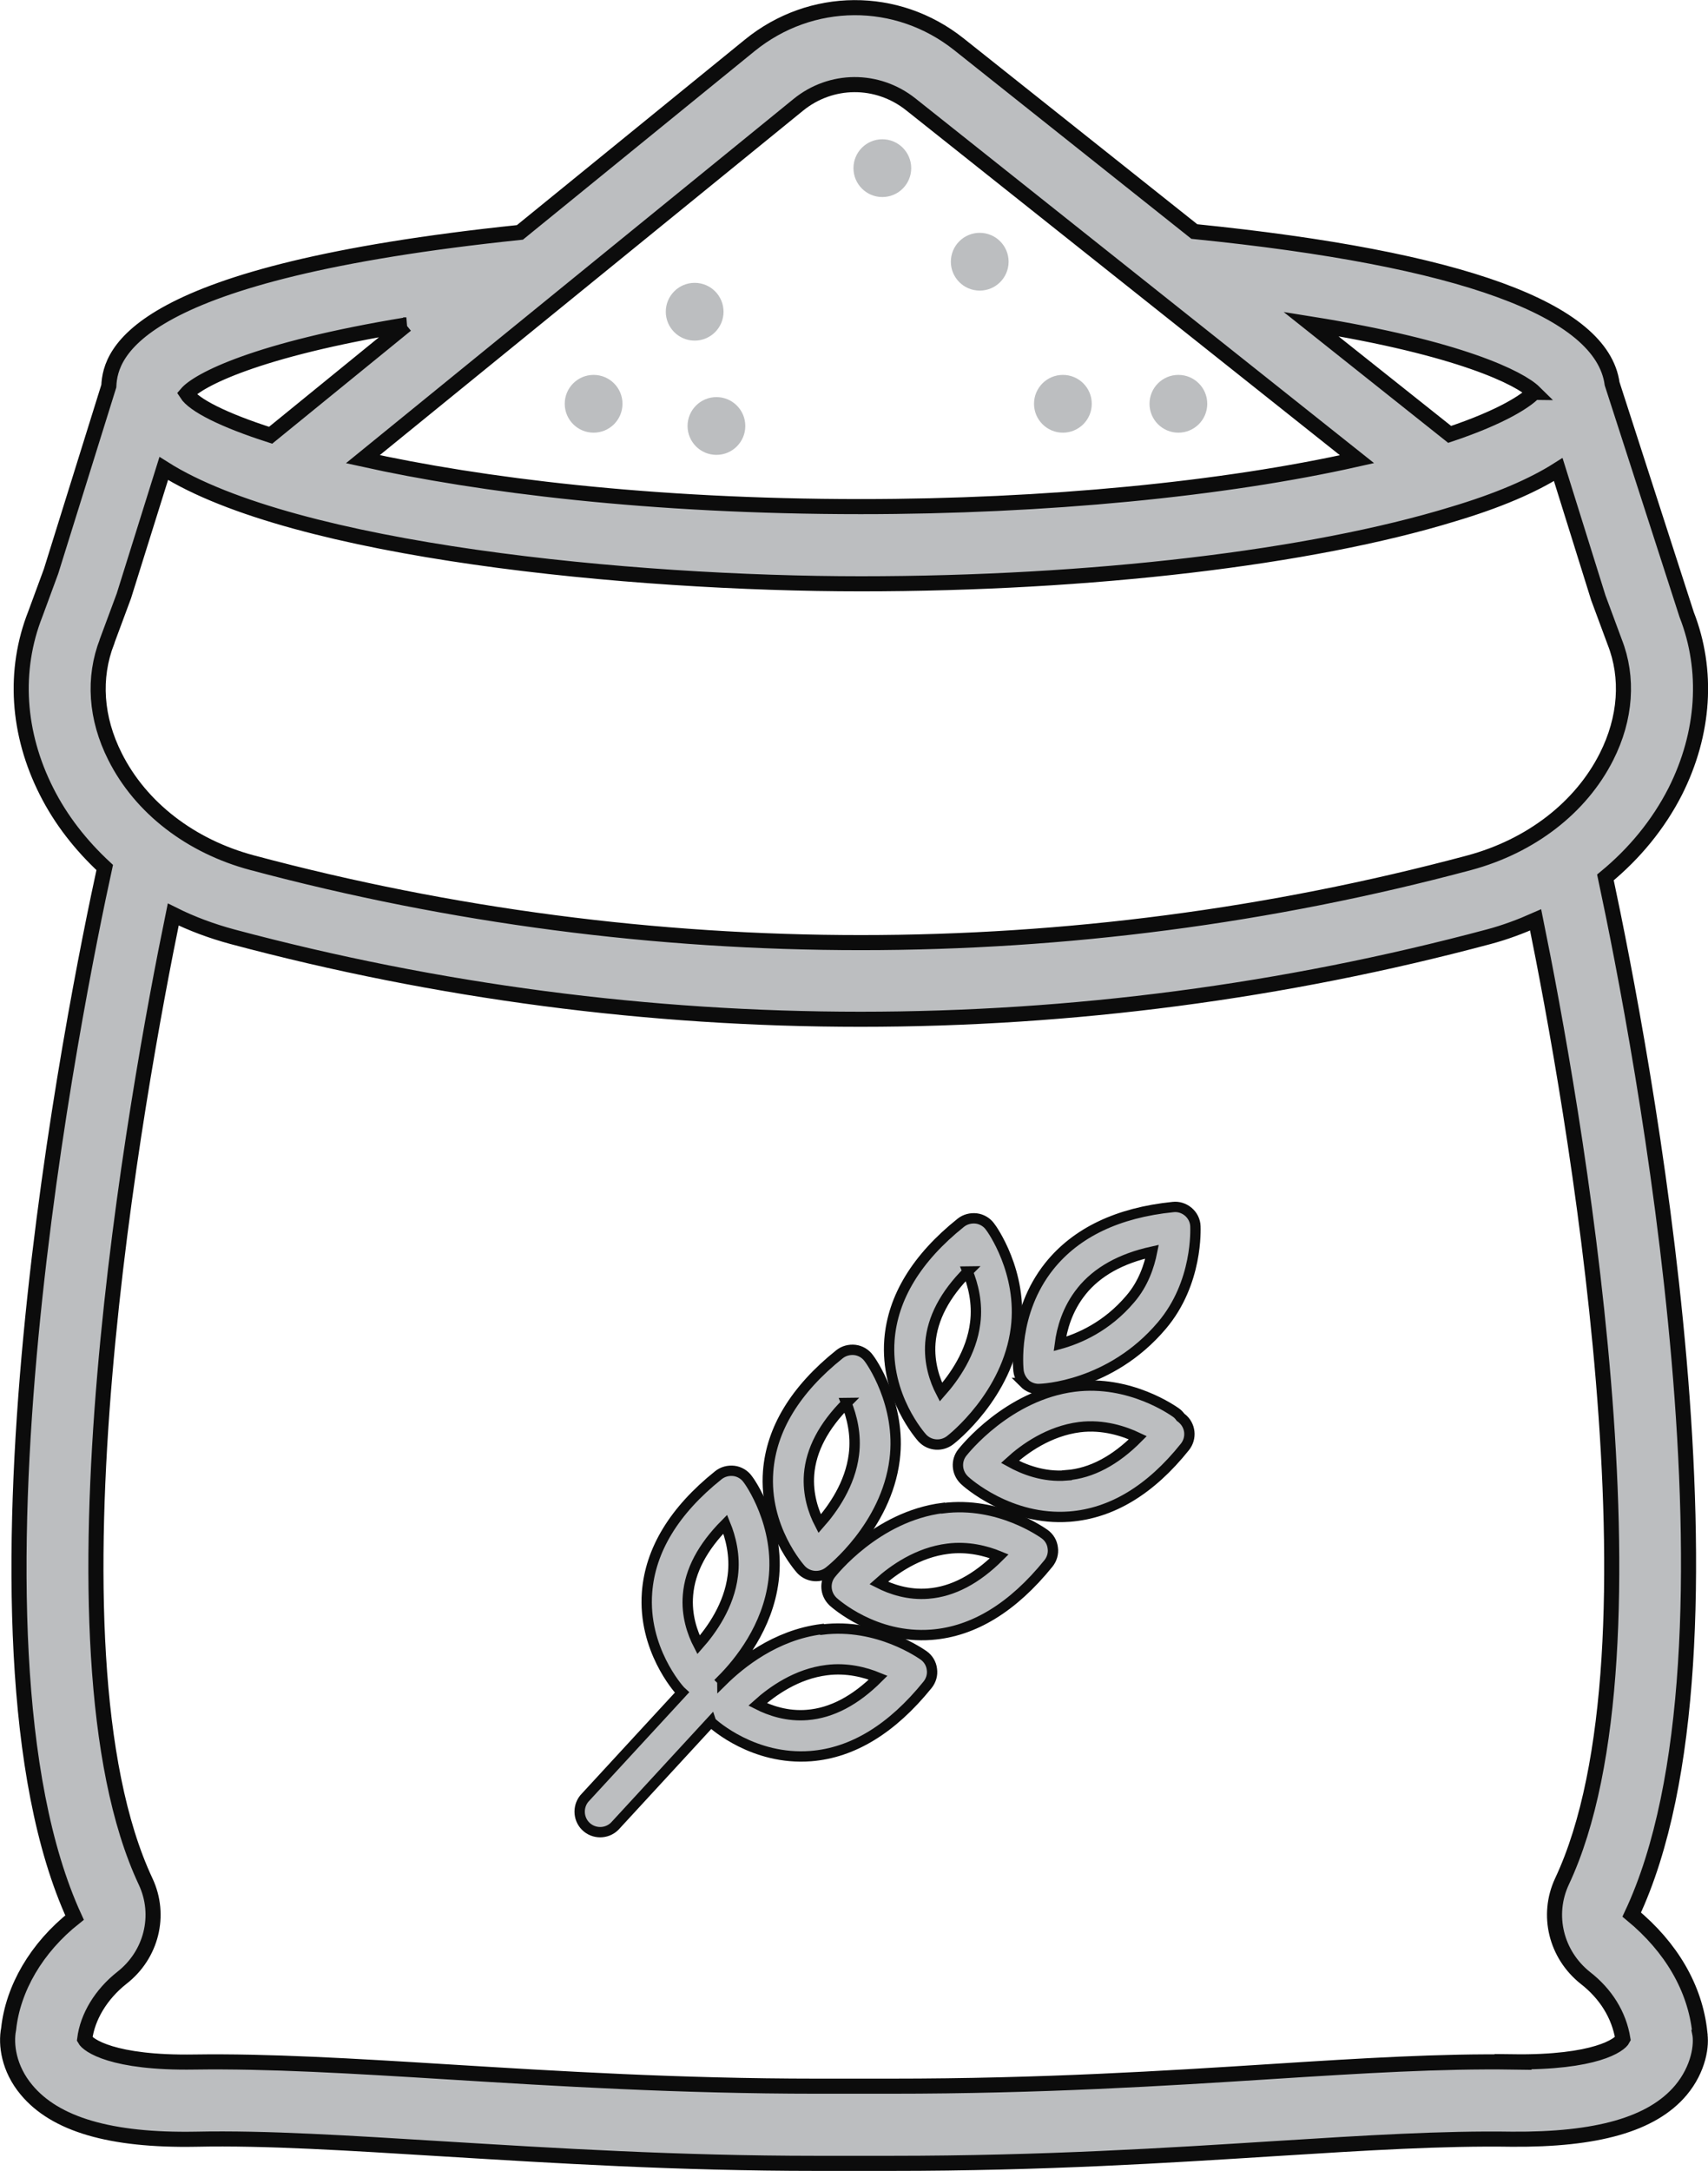 <?xml version="1.0" encoding="UTF-8"?>
<svg id="Layer_2" data-name="Layer 2" xmlns="http://www.w3.org/2000/svg" viewBox="0 0 79.27 100.7">
  <defs>
    <style>
      .cls-1, .cls-2, .cls-3 {
        fill: #bcbec0;
      }

      .cls-2 {
        stroke-width: .48px;
      }

      .cls-2, .cls-3 {
        stroke: #0c0c0c;
        stroke-miterlimit: 10;
      }

      .cls-3 {
        stroke-width: .7px;
      }
    </style>
  </defs>
  <g id="Layer_1-2" data-name="Layer 1">
    <g>
      <path class="cls-3" d="m78.89,94.27c-.22-2.05-1.32-3.94-3.16-5.46,5.8-12.33.47-40.19-1.22-48.11,1.35-1.11,2.46-2.46,3.24-3.99,1.36-2.7,1.54-5.62.53-8.2l-3.46-10.71c-.47-3.43-6.98-5.81-19.39-7.06l-10.93-8.69c-2.87-2.28-6.86-2.26-9.71.06l-10.66,8.67c-17.88,1.86-19.01,5.56-19.08,7.13l-2.68,8.59-.73,1.98c-1.03,2.61-.84,5.54.52,8.23.67,1.33,1.6,2.51,2.7,3.53-1.32,6.04-7.35,35.76-1.4,48.71-1.77,1.4-2.86,3.29-3.06,5.17-.14.71,0,1.83.83,2.82,1.33,1.6,3.89,2.36,7.85,2.29,3.29-.07,7.11.18,11.53.45,5.08.31,10.83.67,17.29.67h3.46c7.11,0,12.85-.37,17.91-.69,4.12-.26,7.69-.48,10.9-.43,3.93.03,6.5-.68,7.84-2.27.83-.99.99-2.11.87-2.68Zm-7.69-76.07c-.35.37-1.44,1.12-3.92,1.95l-6.44-5.12c6.93,1.11,9.71,2.52,10.37,3.17ZM37.04,4.87c1.53-1.25,3.68-1.26,5.23-.03l20.71,16.46c-6.18,1.39-14.46,2.2-23.03,2.2-9.78,0-17.68-1-23.11-2.2L37.04,4.87Zm-18.19,10.2l-6.29,5.12c-2.21-.71-3.56-1.4-3.9-1.93.53-.62,3.2-2.04,10.2-3.19Zm-13.88,14.67l.78-2.1,1.85-5.91c6.07,3.84,21.68,5.35,32.36,5.35s20.87-1.21,27.47-3.23c2.08-.62,3.69-1.31,4.89-2.07l1.86,5.95.76,2.05c.65,1.65.52,3.54-.38,5.32-1.19,2.36-3.51,4.15-6.37,4.92-18.47,4.94-38,4.94-56.48,0-2.86-.76-5.18-2.55-6.37-4.92-.9-1.78-1.03-3.66-.37-5.35Zm65.26,65.91c-3.36-.05-6.99.17-11.19.44-5.01.32-10.68.68-17.68.68h-3.46c-6.35,0-12.05-.35-17.07-.66-4.5-.28-8.38-.51-11.81-.46-3.8.06-4.94-.78-5.09-1.06.13-1.04.76-2.08,1.72-2.84,1.38-1.07,1.84-2.91,1.11-4.47-5.11-10.87-.38-36.79,1.28-44.86.86.43,1.78.77,2.74,1.03,9.54,2.55,19.35,3.83,29.16,3.83s19.62-1.28,29.16-3.83c.75-.2,1.47-.47,2.17-.78,1.69,8.3,6.29,33.84,1.22,44.61-.72,1.55-.28,3.38,1.09,4.47.94.73,1.56,1.71,1.74,2.83-.14.28-1.27,1.11-5.1,1.06Z"/>
      <path class="cls-1" d="m27.55,20.07c.74,0,1.34-.6,1.34-1.34s-.6-1.34-1.34-1.34-1.34.6-1.34,1.34.6,1.34,1.34,1.34Z"/>
      <path class="cls-1" d="m31.91,19.76c0,.74.6,1.34,1.34,1.34s1.34-.6,1.34-1.34-.6-1.34-1.34-1.34-1.34.6-1.34,1.34Z"/>
      <path class="cls-1" d="m32.24,15.8c.74,0,1.34-.6,1.34-1.34s-.6-1.34-1.34-1.34-1.34.6-1.34,1.34.6,1.34,1.34,1.34Z"/>
      <path class="cls-1" d="m49.33,20.07c.74,0,1.34-.6,1.34-1.34s-.6-1.34-1.34-1.34-1.34.6-1.34,1.34.6,1.34,1.34,1.34Z"/>
      <path class="cls-1" d="m40.95,9.14c.74,0,1.34-.6,1.34-1.34s-.6-1.34-1.34-1.34-1.34.6-1.34,1.34.6,1.34,1.34,1.34Z"/>
      <path class="cls-1" d="m45.47,13.48c.74,0,1.34-.6,1.34-1.34s-.6-1.34-1.34-1.34-1.34.6-1.34,1.34.6,1.34,1.34,1.34Z"/>
      <path class="cls-1" d="m54.69,20.07c.74,0,1.34-.6,1.34-1.34s-.6-1.34-1.34-1.34-1.34.6-1.34,1.34.6,1.34,1.34,1.34Z"/>
      <g>
        <path class="cls-2" d="m37.2,72.83c.34.34.88.37,1.26.08.11-.08,2.67-2.1,3.06-5.2.33-2.59-1.13-4.63-1.2-4.71-.15-.21-.39-.35-.64-.38-.26-.03-.52.04-.72.2-2.05,1.64-3.16,3.47-3.31,5.43-.2,2.63,1.46,4.48,1.53,4.56,0,.01.02.02.03.03Zm2.08-7.75c.25.61.47,1.46.35,2.39-.17,1.38-.98,2.52-1.59,3.21-.29-.56-.56-1.36-.49-2.29.09-1.13.67-2.24,1.74-3.31Z"/>
        <path class="cls-2" d="m42.83,66.73c.34.34.88.37,1.26.08.11-.08,2.67-2.1,3.06-5.2.33-2.59-1.13-4.63-1.2-4.71-.15-.21-.39-.35-.64-.38-.26-.03-.52.04-.72.2-2.05,1.64-3.16,3.47-3.31,5.43-.2,2.63,1.46,4.48,1.53,4.56,0,.01.02.02.03.03Zm2.08-7.75c.25.61.47,1.46.35,2.39-.17,1.38-.98,2.52-1.59,3.21-.29-.56-.56-1.36-.49-2.29.09-1.13.67-2.24,1.74-3.31Z"/>
        <path class="cls-2" d="m38.14,75.57c-2.16.27-3.79,1.6-4.61,2.41,0-.01-.01-.02-.02-.04,0,0-.01,0-.02-.01.82-.82,2.14-2.45,2.41-4.61.33-2.59-1.13-4.63-1.2-4.71-.15-.21-.39-.35-.64-.38-.26-.03-.52.04-.72.2-2.05,1.64-3.16,3.47-3.31,5.43-.2,2.63,1.46,4.48,1.53,4.56,0,.01.02.02.03.03.02.02.05.03.07.05l-4.48,4.86c-.37.37-.37.98,0,1.35s.98.37,1.35,0l4.47-4.85s.01.03.03.04c0,0,.02.02.03.03.08.07,1.92,1.73,4.56,1.53,1.96-.15,3.78-1.27,5.43-3.31.16-.2.24-.46.2-.72-.03-.26-.17-.49-.38-.64-.09-.06-2.12-1.52-4.71-1.2Zm-4.48-4.87c.25.61.47,1.46.35,2.39-.17,1.38-.98,2.52-1.59,3.21-.29-.56-.57-1.37-.49-2.31.09-1.13.68-2.23,1.73-3.29Zm3.82,8.85c-.94.08-1.75-.2-2.32-.49.69-.62,1.82-1.42,3.21-1.59.93-.12,1.78.1,2.39.35-1.06,1.06-2.16,1.64-3.29,1.73Z"/>
        <path class="cls-2" d="m43.76,69.95c-3.09.39-5.11,2.95-5.2,3.06-.3.38-.26.92.08,1.26,0,0,.02.02.03.03.08.07,1.92,1.73,4.56,1.53,1.96-.15,3.78-1.27,5.43-3.31.16-.2.24-.46.2-.72-.03-.26-.17-.49-.38-.64-.09-.06-2.12-1.53-4.71-1.2Zm-.66,3.97c-.94.08-1.75-.2-2.32-.49.69-.62,1.82-1.42,3.21-1.59.93-.12,1.78.1,2.39.35-1.06,1.06-2.16,1.64-3.29,1.73Z"/>
        <path class="cls-2" d="m54.79,65.74c-.06-.08-.13-.16-.22-.22-.09-.06-2.12-1.53-4.71-1.2-3.09.39-5.11,2.95-5.2,3.06-.3.38-.26.92.08,1.26,0,0,.02.02.03.03.08.08,2.09,1.89,4.87,1.68,1.95-.15,3.75-1.23,5.35-3.23.33-.41.27-1.01-.15-1.34-.02-.01-.03-.03-.05-.04Zm-5.28,2.7c-1.08.09-2.01-.28-2.64-.63.68-.62,1.82-1.43,3.23-1.61,1.11-.14,2.1.2,2.71.49-1.05,1.06-2.16,1.65-3.3,1.74Z"/>
        <path class="cls-2" d="m47.53,64.15c.18.18.43.29.7.28.13,0,3.3-.12,5.69-2.94,1.69-1.99,1.56-4.5,1.56-4.61-.01-.26-.13-.5-.33-.67-.2-.17-.46-.25-.71-.22-2.56.26-4.49,1.18-5.74,2.74-1.73,2.17-1.44,4.75-1.43,4.86.03.22.13.41.27.56Zm2.66-4.25c.73-.91,1.83-1.52,3.28-1.84-.13.65-.4,1.48-1.01,2.19-1.1,1.3-2.4,1.85-3.27,2.09.09-.69.34-1.62,1.01-2.45Z"/>
      </g>
    </g>
  </g>
</svg>